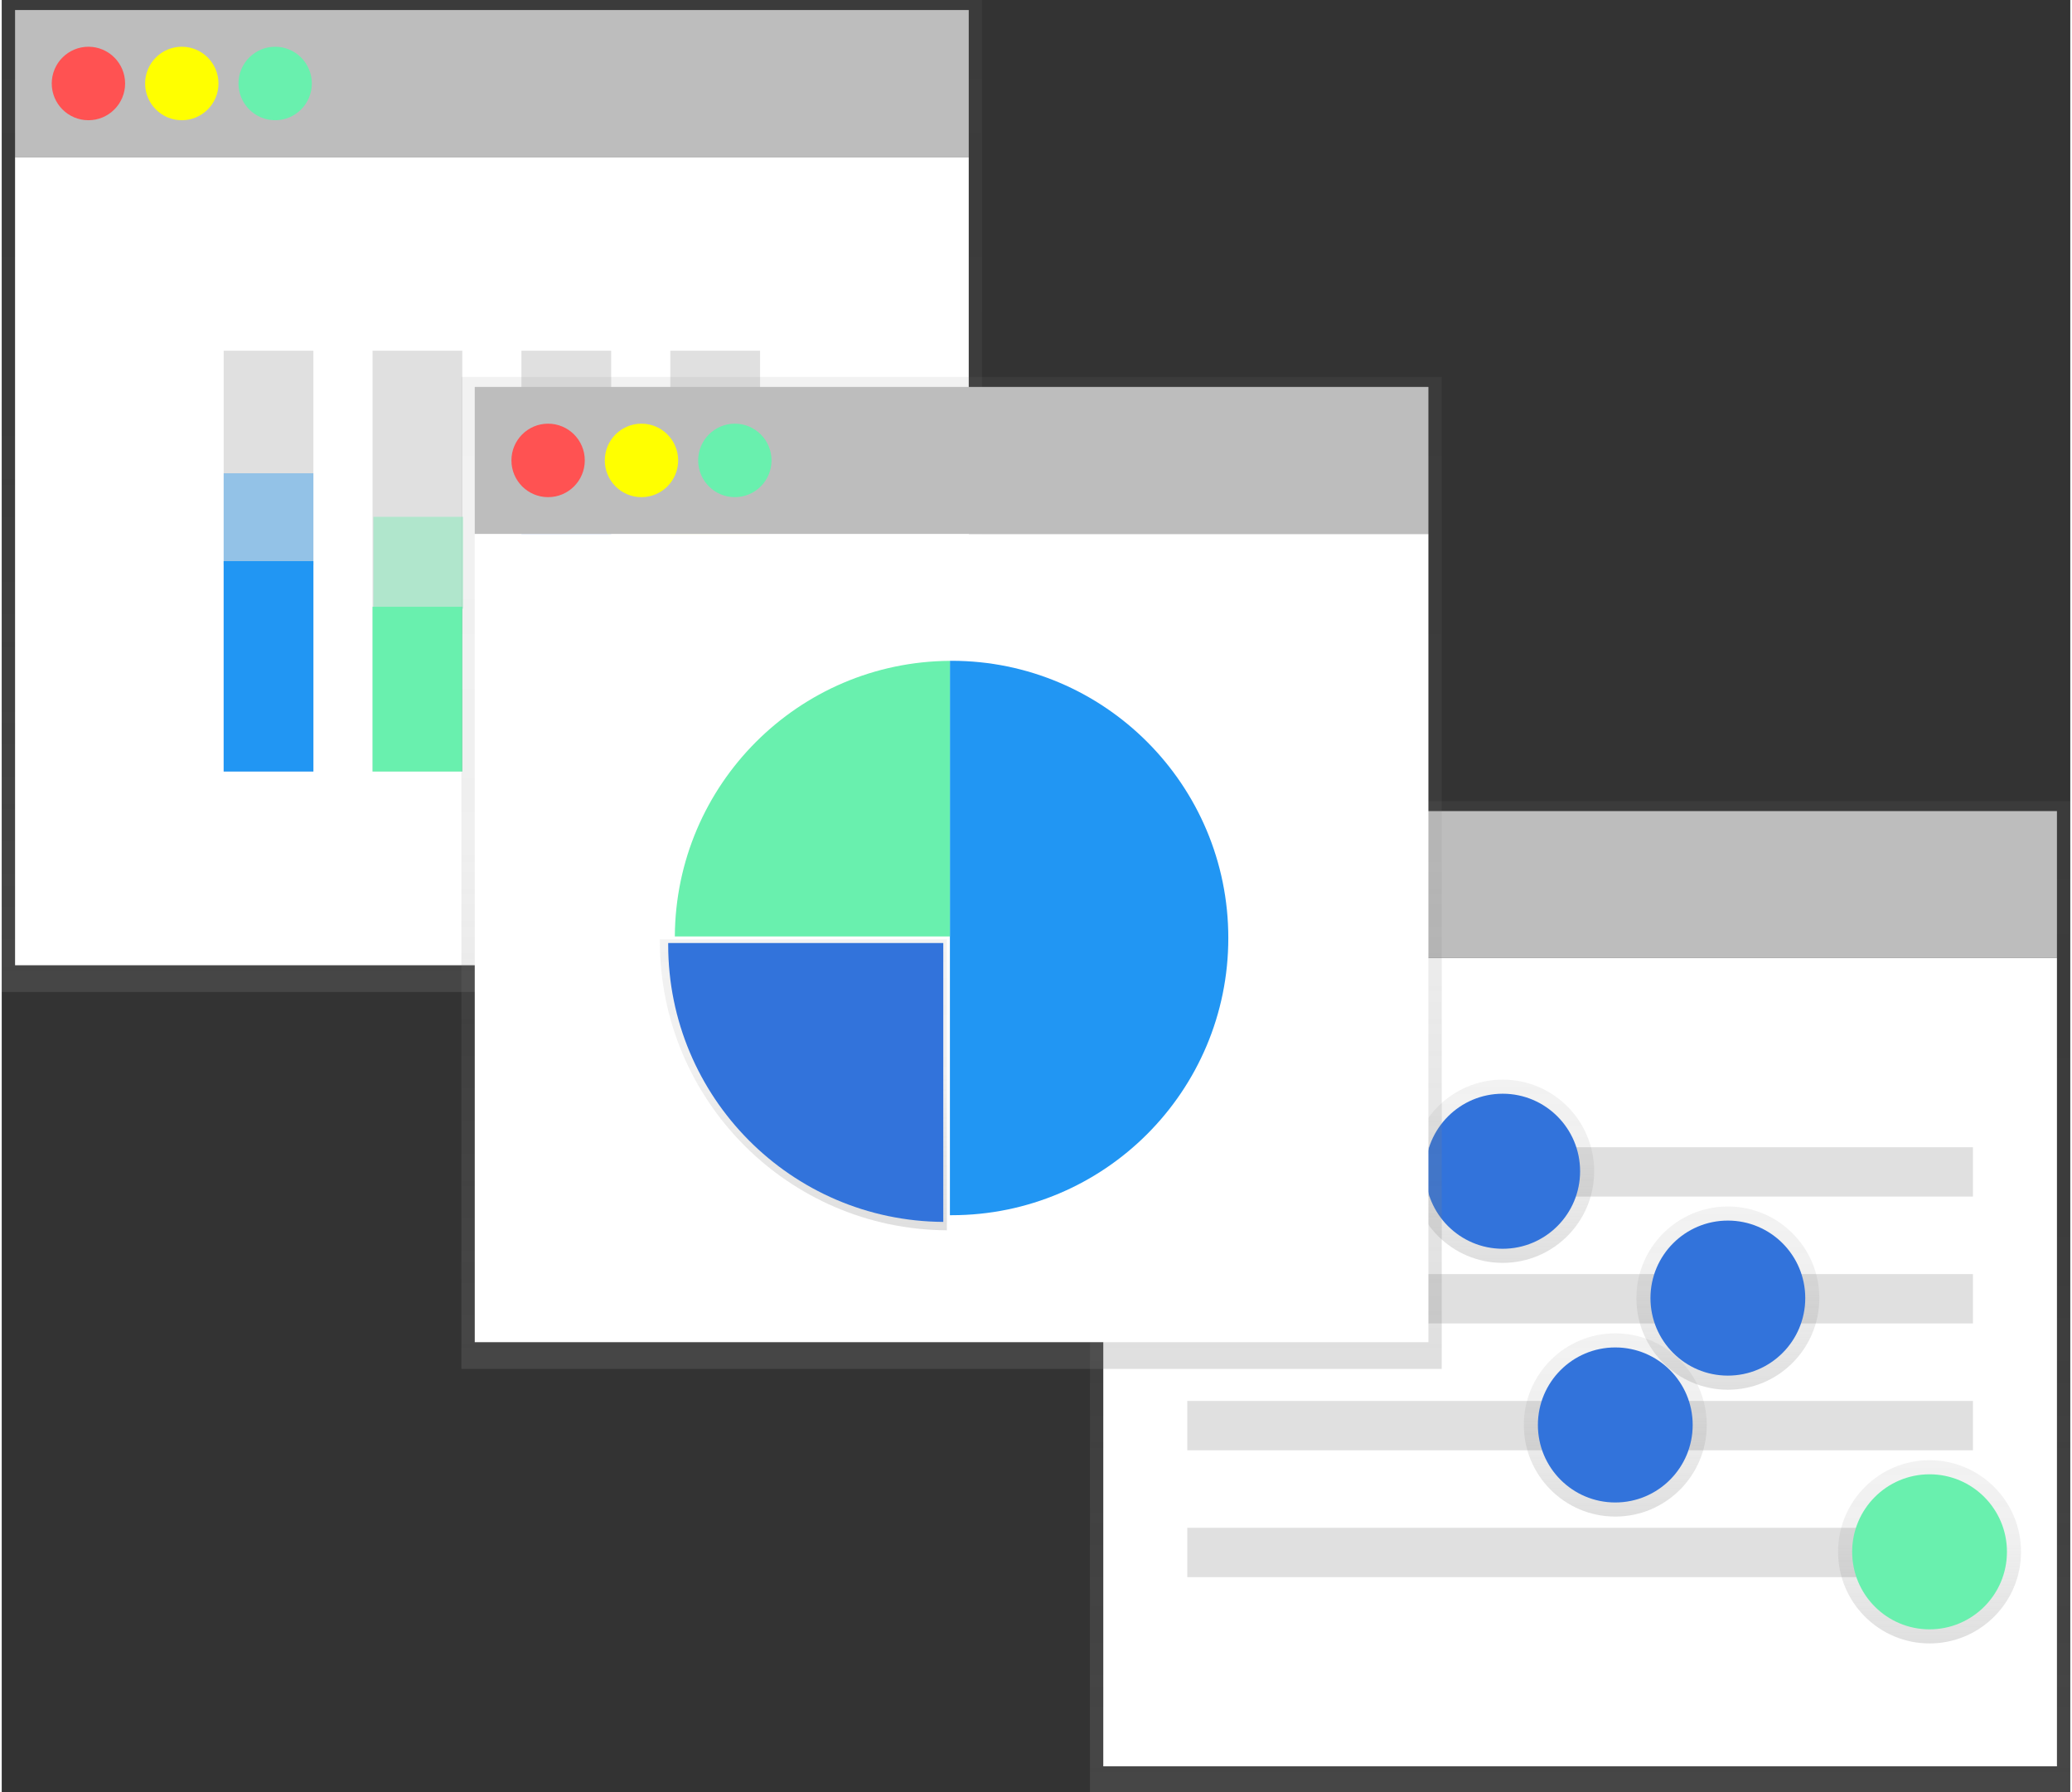 <?xml version="1.0" encoding="UTF-8"?>
<svg xmlns="http://www.w3.org/2000/svg" xmlns:xlink="http://www.w3.org/1999/xlink" width="600px" height="519px" viewBox="0 0 599 519" version="1.1">
<rect x="0" y="0" width="599" height="519" fill="#333333" stroke="none"/>
<defs>
<linearGradient id="linear0" gradientUnits="userSpaceOnUse" x1="673" y1="763.27" x2="673" y2="341" gradientTransform="matrix(0.679,0,0,0.68,0,0)">
<stop offset="0" style="stop-color:rgb(50.196%,50.196%,50.196%);stop-opacity:0.251;"/>
<stop offset="0.54" style="stop-color:rgb(50.196%,50.196%,50.196%);stop-opacity:0.122;"/>
<stop offset="1" style="stop-color:rgb(50.196%,50.196%,50.196%);stop-opacity:0.102;"/>
</linearGradient>
<linearGradient id="linear1" gradientUnits="userSpaceOnUse" x1="640" y1="537.58" x2="640" y2="459.58" gradientTransform="matrix(0.679,0,0,0.68,0,0)">
<stop offset="0" style="stop-color:rgb(50.196%,50.196%,50.196%);stop-opacity:0.251;"/>
<stop offset="0.54" style="stop-color:rgb(50.196%,50.196%,50.196%);stop-opacity:0.122;"/>
<stop offset="1" style="stop-color:rgb(50.196%,50.196%,50.196%);stop-opacity:0.102;"/>
</linearGradient>
<linearGradient id="linear2" gradientUnits="userSpaceOnUse" x1="736" y1="591.58" x2="736" y2="513.58" gradientTransform="matrix(0.679,0,0,0.68,0,0)">
<stop offset="0" style="stop-color:rgb(50.196%,50.196%,50.196%);stop-opacity:0.251;"/>
<stop offset="0.54" style="stop-color:rgb(50.196%,50.196%,50.196%);stop-opacity:0.122;"/>
<stop offset="1" style="stop-color:rgb(50.196%,50.196%,50.196%);stop-opacity:0.102;"/>
</linearGradient>
<linearGradient id="linear3" gradientUnits="userSpaceOnUse" x1="688" y1="645.58" x2="688" y2="567.58" gradientTransform="matrix(0.679,0,0,0.68,0,0)">
<stop offset="0" style="stop-color:rgb(50.196%,50.196%,50.196%);stop-opacity:0.251;"/>
<stop offset="0.54" style="stop-color:rgb(50.196%,50.196%,50.196%);stop-opacity:0.122;"/>
<stop offset="1" style="stop-color:rgb(50.196%,50.196%,50.196%);stop-opacity:0.102;"/>
</linearGradient>
<linearGradient id="linear4" gradientUnits="userSpaceOnUse" x1="822" y1="699.58" x2="822" y2="621.58" gradientTransform="matrix(0.679,0,0,0.68,0,0)">
<stop offset="0" style="stop-color:rgb(50.196%,50.196%,50.196%);stop-opacity:0.251;"/>
<stop offset="0.54" style="stop-color:rgb(50.196%,50.196%,50.196%);stop-opacity:0.122;"/>
<stop offset="1" style="stop-color:rgb(50.196%,50.196%,50.196%);stop-opacity:0.102;"/>
</linearGradient>
<linearGradient id="linear5" gradientUnits="userSpaceOnUse" x1="209" y1="422.27" x2="209" y2="0" gradientTransform="matrix(0.679,0,0,0.68,0,0)">
<stop offset="0" style="stop-color:rgb(50.196%,50.196%,50.196%);stop-opacity:0.251;"/>
<stop offset="0.54" style="stop-color:rgb(50.196%,50.196%,50.196%);stop-opacity:0.122;"/>
<stop offset="1" style="stop-color:rgb(50.196%,50.196%,50.196%);stop-opacity:0.102;"/>
</linearGradient>
<filter id="alpha" filterUnits="objectBoundingBox" x="0%" y="0%" width="100%" height="100%">
  <feColorMatrix type="matrix" in="SourceGraphic" values="0 0 0 0 1 0 0 0 0 1 0 0 0 0 1 0 0 0 1 0"/>
</filter>
<mask id="mask0">
  <g filter="url(#alpha)">
<rect x="0" y="0" width="599" height="519" style="fill:rgb(0%,0%,0%);fill-opacity:0.4;stroke:none;"/>
  </g>
</mask>
<clipPath id="clip1">
  <rect x="0" y="0" width="599" height="519"/>
</clipPath>
<g id="surface5" clip-path="url(#clip1)">
<path style=" stroke:none;fill-rule:nonzero;fill:rgb(12.941%,58.824%,95.294%);fill-opacity:1;" d="M 64.266 137.035 L 90.25 137.035 L 90.25 163.652 L 64.266 163.652 Z M 64.266 137.035 "/>
</g>
<mask id="mask1">
  <g filter="url(#alpha)">
<rect x="0" y="0" width="599" height="519" style="fill:rgb(0%,0%,0%);fill-opacity:0.4;stroke:none;"/>
  </g>
</mask>
<clipPath id="clip2">
  <rect x="0" y="0" width="599" height="519"/>
</clipPath>
<g id="surface8" clip-path="url(#clip2)">
<path style=" stroke:none;fill-rule:nonzero;fill:rgb(41.176%,94.118%,68.235%);fill-opacity:1;" d="M 107.625 149.645 L 133.605 149.645 L 133.605 176.262 L 107.625 176.262 Z M 107.625 149.645 "/>
</g>
<mask id="mask2">
  <g filter="url(#alpha)">
<rect x="0" y="0" width="599" height="519" style="fill:rgb(0%,0%,0%);fill-opacity:0.4;stroke:none;"/>
  </g>
</mask>
<clipPath id="clip3">
  <rect x="0" y="0" width="599" height="519"/>
</clipPath>
<g id="surface11" clip-path="url(#clip3)">
<path style=" stroke:none;fill-rule:nonzero;fill:rgb(100%,100%,0%);fill-opacity:1;" d="M 193.621 151.039 L 219.605 151.039 L 219.605 177.656 L 193.621 177.656 Z M 193.621 151.039 "/>
</g>
<mask id="mask3">
  <g filter="url(#alpha)">
<rect x="0" y="0" width="599" height="519" style="fill:rgb(0%,0%,0%);fill-opacity:0.4;stroke:none;"/>
  </g>
</mask>
<clipPath id="clip4">
  <rect x="0" y="0" width="599" height="519"/>
</clipPath>
<g id="surface14" clip-path="url(#clip4)">
<path style=" stroke:none;fill-rule:nonzero;fill:rgb(19.608%,45.098%,85.882%);fill-opacity:1;" d="M 150.496 129.348 L 176.48 129.348 L 176.48 153.598 L 150.496 153.598 Z M 150.496 129.348 "/>
</g>
<linearGradient id="linear6" gradientUnits="userSpaceOnUse" x1="405" y1="582.71" x2="405" y2="160.45" gradientTransform="matrix(0.679,0,0,0.68,0,0)">
<stop offset="0" style="stop-color:rgb(50.196%,50.196%,50.196%);stop-opacity:0.251;"/>
<stop offset="0.54" style="stop-color:rgb(50.196%,50.196%,50.196%);stop-opacity:0.122;"/>
<stop offset="1" style="stop-color:rgb(50.196%,50.196%,50.196%);stop-opacity:0.102;"/>
</linearGradient>
<linearGradient id="linear7" gradientUnits="userSpaceOnUse" x1="500.8" y1="592.09" x2="500.8" y2="468.22" gradientTransform="matrix(0.679,0,0,0.68,-107.983,-46.506)">
<stop offset="0" style="stop-color:rgb(50.196%,50.196%,50.196%);stop-opacity:0.251;"/>
<stop offset="0.54" style="stop-color:rgb(50.196%,50.196%,50.196%);stop-opacity:0.122;"/>
<stop offset="1" style="stop-color:rgb(50.196%,50.196%,50.196%);stop-opacity:0.102;"/>
</linearGradient>
</defs>
<g id="surface1">
<path style=" stroke:none;fill-rule:nonzero;fill:url(#linear0);" d="M 315.121 231.953 L 599 231.953 L 599 519.184 L 315.121 519.184 Z M 315.121 231.953 "/>
<path style=" stroke:none;fill-rule:nonzero;fill:rgb(100%,100%,100%);fill-opacity:1;" d="M 318.984 277.402 L 595.141 277.402 L 595.141 511.441 L 318.984 511.441 Z M 318.984 277.402 "/>
<path style=" stroke:none;fill-rule:nonzero;fill:rgb(74.118%,74.118%,74.118%);fill-opacity:1;" d="M 318.984 234.855 L 595.141 234.855 L 595.141 277.41 L 318.984 277.41 Z M 318.984 234.855 "/>
<path style=" stroke:none;fill-rule:nonzero;fill:rgb(100%,32.157%,32.157%);fill-opacity:1;" d="M 350.852 256.125 C 350.852 262 346.094 266.766 340.227 266.766 C 334.363 266.766 329.605 262 329.605 256.125 C 329.605 250.25 334.363 245.488 340.227 245.488 C 346.094 245.488 350.852 250.25 350.852 256.125 Z M 350.852 256.125 "/>
<path style=" stroke:none;fill-rule:nonzero;fill:rgb(100%,100%,0%);fill-opacity:1;" d="M 377.887 256.125 C 377.887 262 373.129 266.766 367.266 266.766 C 361.398 266.766 356.645 262 356.645 256.125 C 356.645 250.25 361.398 245.488 367.266 245.488 C 373.129 245.488 377.887 250.25 377.887 256.125 Z M 377.887 256.125 "/>
<path style=" stroke:none;fill-rule:nonzero;fill:rgb(41.176%,94.118%,68.235%);fill-opacity:1;" d="M 404.922 256.125 C 404.922 262 400.168 266.766 394.301 266.766 C 388.434 266.766 383.68 262 383.68 256.125 C 383.68 250.25 388.434 245.488 394.301 245.488 C 400.168 245.488 404.922 250.25 404.922 256.125 Z M 404.922 256.125 "/>
<path style=" stroke:none;fill-rule:nonzero;fill:rgb(87.843%,87.843%,87.843%);fill-opacity:1;" d="M 343.305 332.188 L 570.816 332.188 L 570.816 346.473 L 343.305 346.473 Z M 343.305 332.188 "/>
<path style=" stroke:none;fill-rule:nonzero;fill:rgb(87.843%,87.843%,87.843%);fill-opacity:1;" d="M 343.305 368.918 L 570.816 368.918 L 570.816 383.203 L 343.305 383.203 Z M 343.305 368.918 "/>
<path style=" stroke:none;fill-rule:nonzero;fill:rgb(87.843%,87.843%,87.843%);fill-opacity:1;" d="M 343.305 405.648 L 570.816 405.648 L 570.816 419.934 L 343.305 419.934 Z M 343.305 405.648 "/>
<path style=" stroke:none;fill-rule:nonzero;fill:rgb(87.843%,87.843%,87.843%);fill-opacity:1;" d="M 343.305 442.383 L 570.816 442.383 L 570.816 456.664 L 343.305 456.664 Z M 343.305 442.383 "/>
<path style=" stroke:none;fill-rule:nonzero;fill:url(#linear1);" d="M 461.137 339.141 C 461.137 353.789 449.277 365.668 434.648 365.668 C 420.02 365.668 408.164 353.789 408.164 339.141 C 408.164 324.488 420.02 312.609 434.648 312.609 C 449.277 312.609 461.137 324.488 461.137 339.141 Z M 461.137 339.141 "/>
<path style=" stroke:none;fill-rule:nonzero;fill:url(#linear2);" d="M 526.332 375.871 C 526.332 390.52 514.473 402.398 499.848 402.398 C 485.219 402.398 473.359 390.52 473.359 375.871 C 473.359 361.219 485.219 349.344 499.848 349.344 C 514.473 349.344 526.332 361.219 526.332 375.871 Z M 526.332 375.871 "/>
<path style=" stroke:none;fill-rule:nonzero;fill:url(#linear3);" d="M 493.734 412.602 C 493.734 427.254 481.875 439.129 467.246 439.129 C 452.617 439.129 440.762 427.254 440.762 412.602 C 440.762 397.949 452.617 386.074 467.246 386.074 C 481.875 386.074 493.734 397.949 493.734 412.602 Z M 493.734 412.602 "/>
<path style=" stroke:none;fill-rule:nonzero;fill:url(#linear4);" d="M 584.738 449.332 C 584.738 463.984 572.879 475.859 558.25 475.859 C 543.625 475.859 531.766 463.984 531.766 449.332 C 531.766 434.684 543.625 422.805 558.25 422.805 C 572.879 422.805 584.738 434.684 584.738 449.332 Z M 584.738 449.332 "/>
<path style=" stroke:none;fill-rule:nonzero;fill:rgb(19.608%,45.098%,85.882%);fill-opacity:1;" d="M 457.059 339.141 C 457.059 351.535 447.027 361.586 434.648 361.586 C 422.27 361.586 412.238 351.535 412.238 339.141 C 412.238 326.742 422.27 316.691 434.648 316.691 C 447.027 316.691 457.059 326.742 457.059 339.141 Z M 457.059 339.141 "/>
<path style=" stroke:none;fill-rule:nonzero;fill:rgb(19.608%,45.098%,85.882%);fill-opacity:1;" d="M 522.258 375.871 C 522.258 388.266 512.223 398.316 499.848 398.316 C 487.469 398.316 477.434 388.266 477.434 375.871 C 477.434 363.473 487.469 353.422 499.848 353.422 C 512.223 353.422 522.258 363.473 522.258 375.871 Z M 522.258 375.871 "/>
<path style=" stroke:none;fill-rule:nonzero;fill:rgb(19.608%,45.098%,85.882%);fill-opacity:1;" d="M 489.66 412.602 C 489.66 425 479.625 435.047 467.246 435.047 C 454.871 435.047 444.836 425 444.836 412.602 C 444.836 400.203 454.871 390.156 467.246 390.156 C 479.625 390.156 489.66 400.203 489.66 412.602 Z M 489.66 412.602 "/>
<path style=" stroke:none;fill-rule:nonzero;fill:rgb(41.176%,94.118%,68.235%);fill-opacity:1;" d="M 580.664 449.332 C 580.664 461.73 570.629 471.781 558.25 471.781 C 545.875 471.781 535.84 461.73 535.84 449.332 C 535.84 436.938 545.875 426.887 558.25 426.887 C 570.629 426.887 580.664 436.938 580.664 449.332 Z M 580.664 449.332 "/>
<path style=" stroke:none;fill-rule:nonzero;fill:url(#linear5);" d="M 0 0 L 283.879 0 L 283.879 287.23 L 0 287.23 Z M 0 0 "/>
<path style=" stroke:none;fill-rule:nonzero;fill:rgb(100%,100%,100%);fill-opacity:1;" d="M 3.863 45.453 L 280.023 45.453 L 280.023 279.492 L 3.863 279.492 Z M 3.863 45.453 "/>
<path style=" stroke:none;fill-rule:nonzero;fill:rgb(74.118%,74.118%,74.118%);fill-opacity:1;" d="M 3.863 2.906 L 280.023 2.906 L 280.023 45.457 L 3.863 45.457 Z M 3.863 2.906 "/>
<path style=" stroke:none;fill-rule:nonzero;fill:rgb(100%,32.157%,32.157%);fill-opacity:1;" d="M 35.73 24.176 C 35.73 30.051 30.973 34.812 25.109 34.812 C 19.242 34.812 14.484 30.051 14.484 24.176 C 14.484 18.301 19.242 13.535 25.109 13.535 C 30.973 13.535 35.73 18.301 35.73 24.176 Z M 35.73 24.176 "/>
<path style=" stroke:none;fill-rule:nonzero;fill:rgb(100%,100%,0%);fill-opacity:1;" d="M 62.766 24.176 C 62.766 30.051 58.012 34.812 52.145 34.812 C 46.277 34.812 41.523 30.051 41.523 24.176 C 41.523 18.301 46.277 13.535 52.145 13.535 C 58.012 13.535 62.766 18.301 62.766 24.176 Z M 62.766 24.176 "/>
<path style=" stroke:none;fill-rule:nonzero;fill:rgb(41.176%,94.118%,68.235%);fill-opacity:1;" d="M 89.801 24.176 C 89.801 30.051 85.047 34.812 79.18 34.812 C 73.316 34.812 68.559 30.051 68.559 24.176 C 68.559 18.301 73.316 13.535 79.18 13.535 C 85.047 13.535 89.801 18.301 89.801 24.176 Z M 89.801 24.176 "/>
<path style=" stroke:none;fill-rule:nonzero;fill:rgb(87.843%,87.843%,87.843%);fill-opacity:1;" d="M 64.266 101.547 L 90.25 101.547 L 90.25 223.402 L 64.266 223.402 Z M 64.266 101.547 "/>
<path style=" stroke:none;fill-rule:nonzero;fill:rgb(87.843%,87.843%,87.843%);fill-opacity:1;" d="M 107.387 101.547 L 133.371 101.547 L 133.371 223.402 L 107.387 223.402 Z M 107.387 101.547 "/>
<path style=" stroke:none;fill-rule:nonzero;fill:rgb(87.843%,87.843%,87.843%);fill-opacity:1;" d="M 150.496 101.547 L 176.48 101.547 L 176.48 223.402 L 150.496 223.402 Z M 150.496 101.547 "/>
<path style=" stroke:none;fill-rule:nonzero;fill:rgb(87.843%,87.843%,87.843%);fill-opacity:1;" d="M 193.609 101.547 L 219.594 101.547 L 219.594 223.402 L 193.609 223.402 Z M 193.609 101.547 "/>
<path style=" stroke:none;fill-rule:nonzero;fill:rgb(12.941%,58.824%,95.294%);fill-opacity:1;" d="M 64.266 162.477 L 90.25 162.477 L 90.25 223.402 L 64.266 223.402 Z M 64.266 162.477 "/>
<use xlink:href="#surface5" mask="url(#mask0)"/>
<use xlink:href="#surface8" mask="url(#mask1)"/>
<use xlink:href="#surface11" mask="url(#mask2)"/>
<path style=" stroke:none;fill-rule:nonzero;fill:rgb(41.176%,94.118%,68.235%);fill-opacity:1;" d="M 107.387 175.699 L 133.371 175.699 L 133.371 223.395 L 107.387 223.395 Z M 107.387 175.699 "/>
<path style=" stroke:none;fill-rule:nonzero;fill:rgb(19.608%,45.098%,85.882%);fill-opacity:1;" d="M 150.496 153.598 L 176.48 153.598 L 176.48 223.402 L 150.496 223.402 Z M 150.496 153.598 "/>
<use xlink:href="#surface14" mask="url(#mask3)"/>
<path style=" stroke:none;fill-rule:nonzero;fill:rgb(100%,100%,0%);fill-opacity:1;" d="M 193.609 177.855 L 219.594 177.855 L 219.594 223.402 L 193.609 223.402 Z M 193.609 177.855 "/>
<path style=" stroke:none;fill-rule:nonzero;fill:url(#linear6);" d="M 133.109 109.141 L 416.992 109.141 L 416.992 396.371 L 133.109 396.371 Z M 133.109 109.141 "/>
<path style=" stroke:none;fill-rule:nonzero;fill:rgb(100%,100%,100%);fill-opacity:1;" d="M 136.977 154.59 L 413.133 154.59 L 413.133 388.633 L 136.977 388.633 Z M 136.977 154.59 "/>
<path style=" stroke:none;fill-rule:nonzero;fill:rgb(74.118%,74.118%,74.118%);fill-opacity:1;" d="M 136.977 112.039 L 413.133 112.039 L 413.133 154.59 L 136.977 154.59 Z M 136.977 112.039 "/>
<path style=" stroke:none;fill-rule:nonzero;fill:rgb(100%,32.157%,32.157%);fill-opacity:1;" d="M 168.84 133.312 C 168.84 139.191 164.086 143.953 158.219 143.953 C 152.352 143.953 147.598 139.191 147.598 133.312 C 147.598 127.438 152.352 122.676 158.219 122.676 C 164.086 122.676 168.84 127.438 168.84 133.312 Z M 168.84 133.312 "/>
<path style=" stroke:none;fill-rule:nonzero;fill:rgb(100%,100%,0%);fill-opacity:1;" d="M 195.879 133.312 C 195.879 139.191 191.121 143.953 185.254 143.953 C 179.391 143.953 174.633 139.191 174.633 133.312 C 174.633 127.438 179.391 122.676 185.254 122.676 C 191.121 122.676 195.879 127.438 195.879 133.312 Z M 195.879 133.312 "/>
<path style=" stroke:none;fill-rule:nonzero;fill:rgb(41.176%,94.118%,68.235%);fill-opacity:1;" d="M 222.914 133.312 C 222.914 139.191 218.156 143.953 212.293 143.953 C 206.426 143.953 201.672 139.191 201.672 133.312 C 201.672 127.438 206.426 122.676 212.293 122.676 C 218.156 122.676 222.914 127.438 222.914 133.312 Z M 222.914 133.312 "/>
<path style=" stroke:none;fill-rule:nonzero;fill:rgb(12.941%,58.824%,95.294%);fill-opacity:1;" d="M 275.051 191.336 L 274.57 191.336 L 274.57 351.867 L 275.051 351.867 C 319.309 351.867 355.188 315.93 355.188 271.602 C 355.188 227.273 319.309 191.336 275.051 191.336 Z M 275.051 191.336 "/>
<path style=" stroke:none;fill-rule:nonzero;fill:rgb(41.176%,94.118%,68.235%);fill-opacity:1;" d="M 274.57 191.352 C 230.676 191.613 195.164 227.191 194.914 271.152 L 274.57 271.152 Z M 274.57 191.352 "/>
<path style=" stroke:none;fill-rule:nonzero;fill:url(#linear7);" d="M 190.574 271.98 C 190.574 272.152 190.574 272.316 190.574 272.484 C 190.574 318.543 227.707 355.957 273.691 356.238 L 273.691 271.98 Z M 190.574 271.98 "/>
<path style=" stroke:none;fill-rule:nonzero;fill:rgb(19.608%,45.098%,85.882%);fill-opacity:1;" d="M 192.992 273.055 C 192.992 273.219 192.992 273.375 192.992 273.539 C 192.988 317.684 228.582 353.543 272.652 353.805 L 272.652 273.055 Z M 192.992 273.055 "/>
</g>
</svg>

